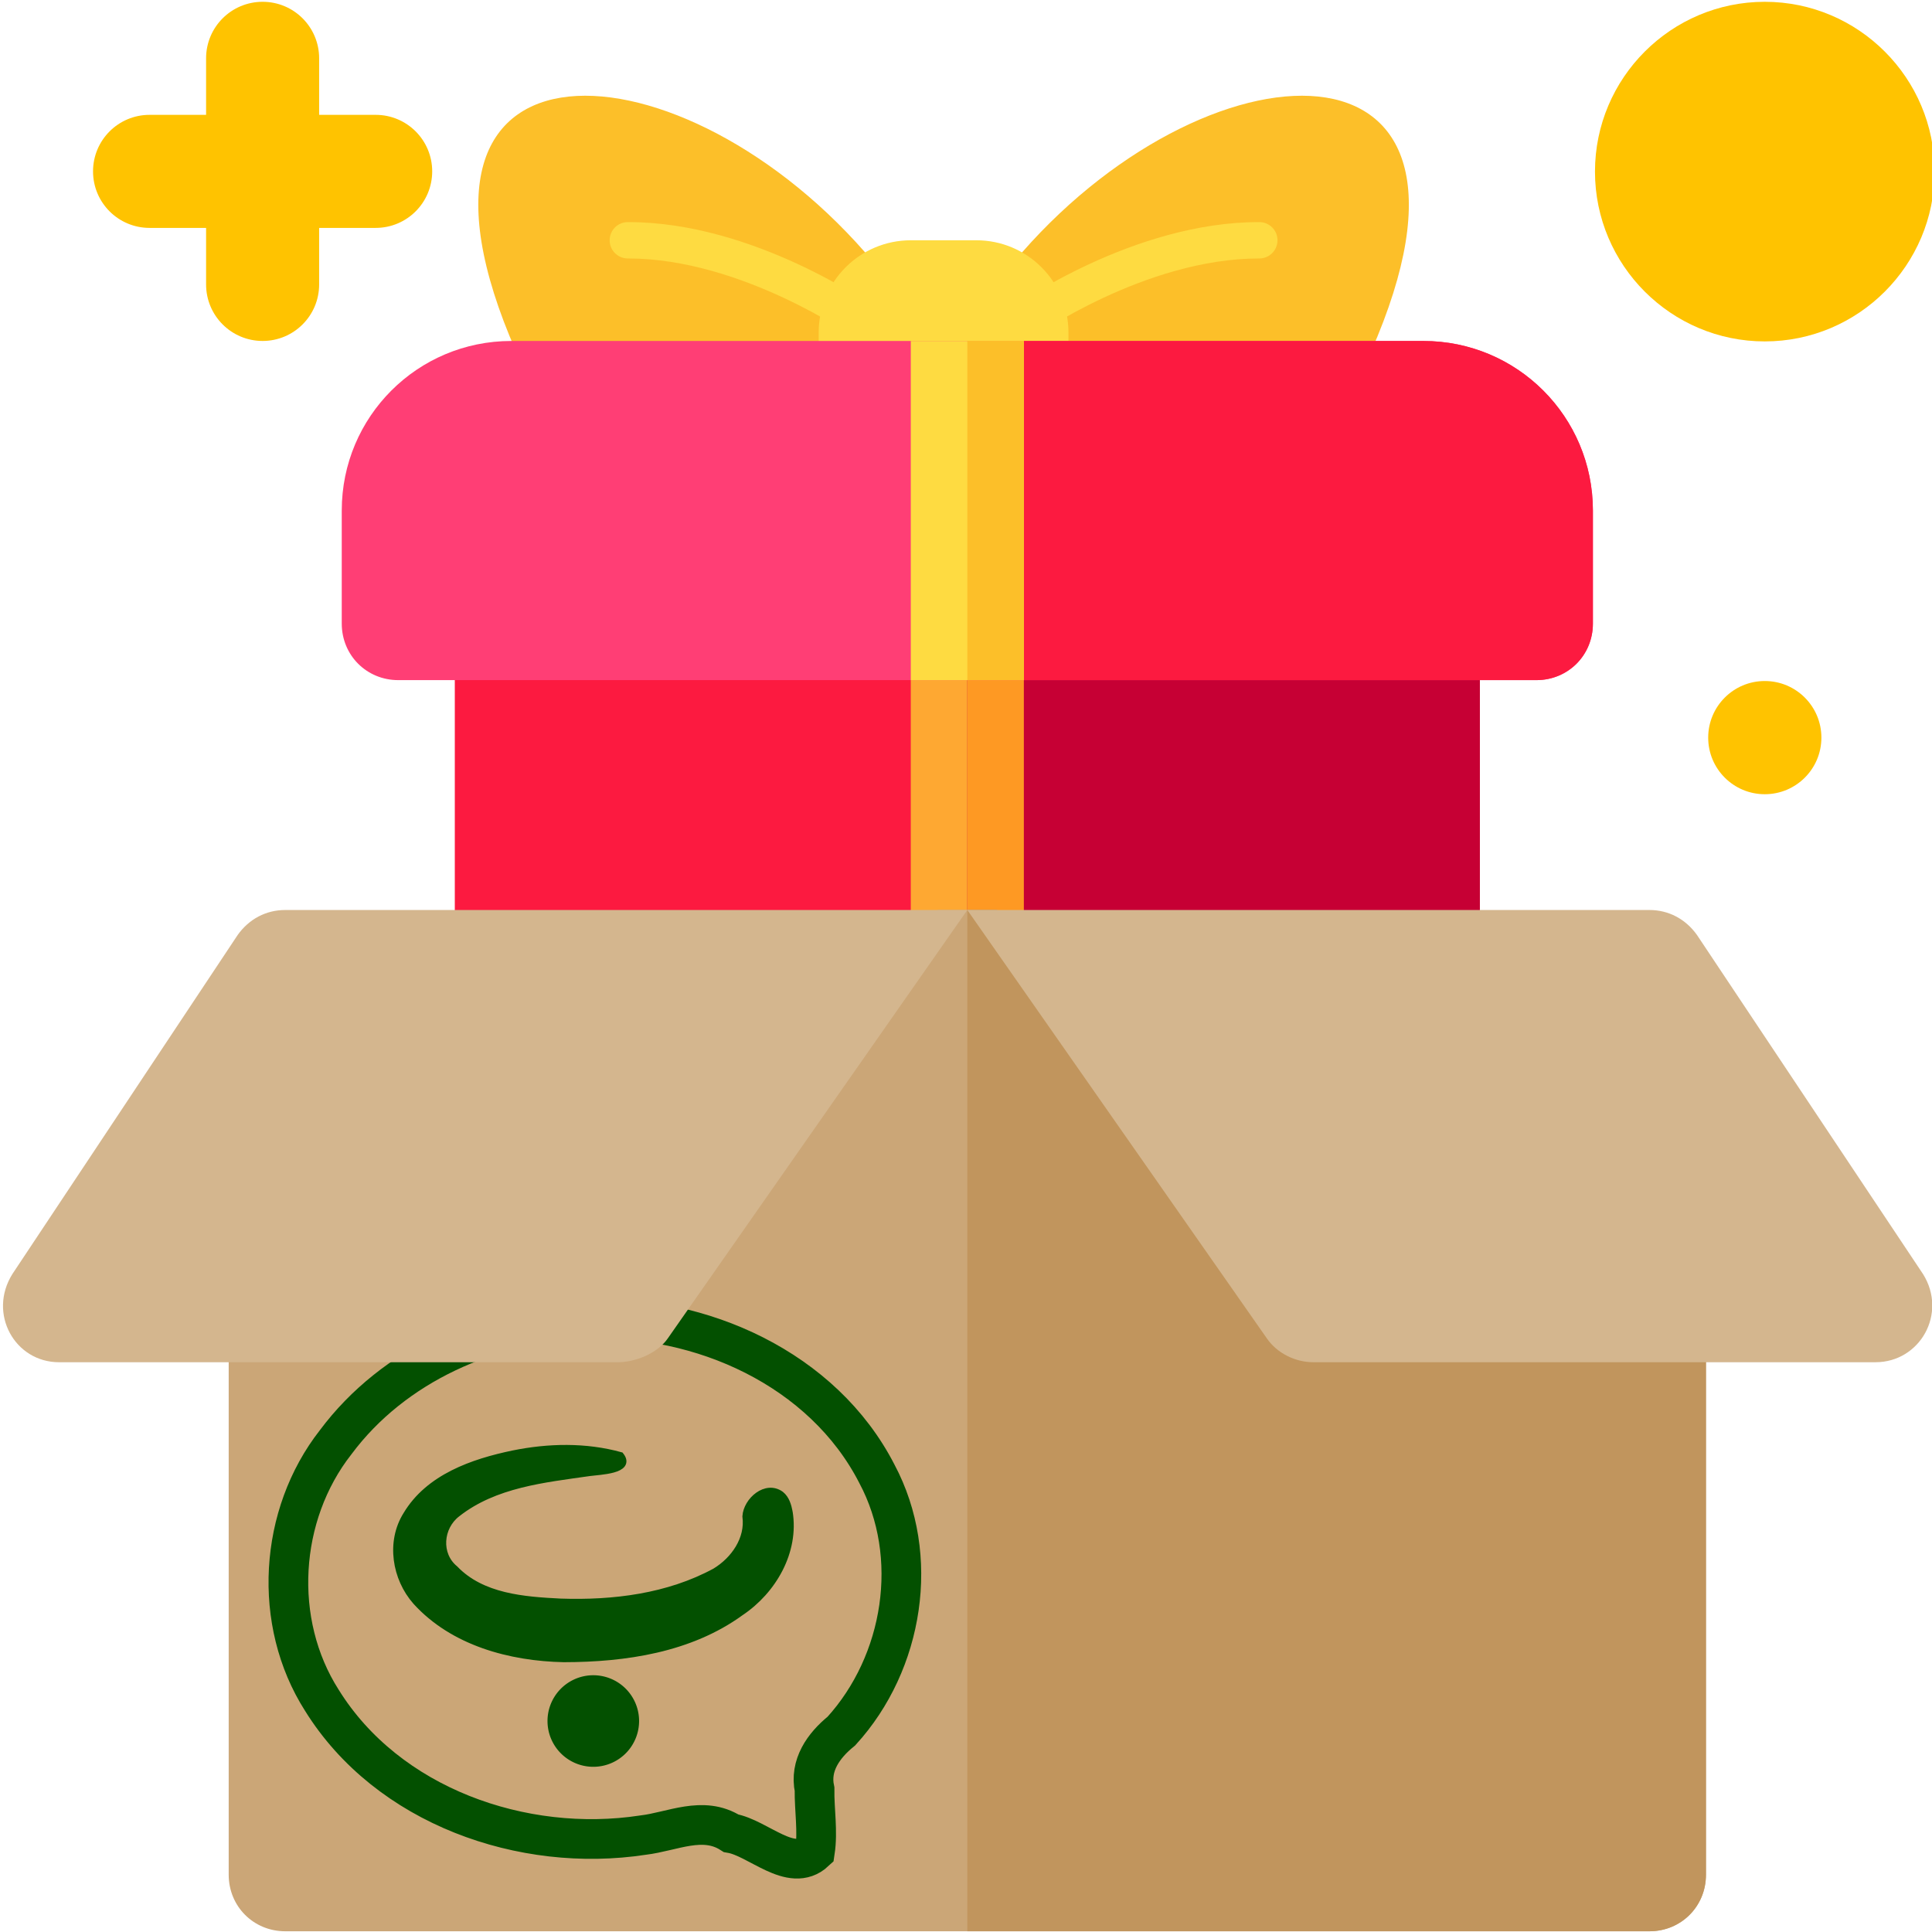 <?xml version="1.0" encoding="UTF-8" standalone="no"?>
<svg
   xmlns:dc="http://purl.org/dc/elements/1.1/"
   xmlns:cc="http://creativecommons.org/ns#"
   xmlns:rdf="http://www.w3.org/1999/02/22-rdf-syntax-ns#"
   xmlns:svg="http://www.w3.org/2000/svg"
   xmlns="http://www.w3.org/2000/svg"
   xmlns:sodipodi="http://sodipodi.sourceforge.net/DTD/sodipodi-0.dtd"
   xmlns:inkscape="http://www.inkscape.org/namespaces/inkscape"
   inkscape:export-ydpi="96"
   inkscape:export-xdpi="96"
   inkscape:export-filename="/Users/SaaMoj/Downloads/gifttt.png"
   width="128"
   height="128"
   version="1.1"
   id="svg91"
   sodipodi:docname="gift.svg"
   inkscape:version="1.0 (4035a4f, 2020-05-01)">
  <g
     id="svg_260"
     transform="matrix(0.25,0,0,0.25,-249.689,150.495)"
     stroke="null" />
  <g
     id="svg_261"
     transform="matrix(0.25,0,0,0.25,-249.689,150.495)"
     stroke="null" />
  <g
     id="svg_262"
     transform="matrix(0.25,0,0,0.25,-249.689,150.495)"
     stroke="null" />
  <g
     id="svg_263"
     transform="matrix(0.25,0,0,0.25,-249.689,150.495)"
     stroke="null" />
  <g
     id="svg_264"
     transform="matrix(0.25,0,0,0.25,-249.689,150.495)"
     stroke="null" />
  <g
     id="svg_265"
     transform="matrix(0.25,0,0,0.25,-249.689,150.495)"
     stroke="null" />
  <g
     id="svg_266"
     transform="matrix(0.25,0,0,0.25,-249.689,150.495)"
     stroke="null" />
  <g
     id="svg_267"
     transform="matrix(0.25,0,0,0.25,-249.689,150.495)"
     stroke="null" />
  <g
     id="svg_268"
     transform="matrix(0.25,0,0,0.25,-249.689,150.495)"
     stroke="null" />
  <g
     id="svg_269"
     transform="matrix(0.25,0,0,0.25,-249.689,150.495)"
     stroke="null" />
  <g
     id="svg_270"
     transform="matrix(0.25,0,0,0.25,-249.689,150.495)"
     stroke="null" />
  <g
     id="svg_271"
     transform="matrix(0.25,0,0,0.25,-249.689,150.495)"
     stroke="null" />
  <g
     id="svg_272"
     transform="matrix(0.25,0,0,0.25,-249.689,150.495)"
     stroke="null" />
  <g
     id="svg_273"
     transform="matrix(0.25,0,0,0.25,-249.689,150.495)"
     stroke="null" />
  <g
     id="svg_274"
     transform="matrix(0.25,0,0,0.25,-249.689,150.495)"
     stroke="null" />
  <defs
     id="defs95" />
  <sodipodi:namedview
     inkscape:document-rotation="0"
     pagecolor="#ffffff"
     bordercolor="#666666"
     borderopacity="1"
     objecttolerance="10"
     gridtolerance="10"
     guidetolerance="10"
     inkscape:pageopacity="0"
     inkscape:pageshadow="2"
     inkscape:window-width="1366"
     inkscape:window-height="715"
     id="namedview93"
     showgrid="false"
     inkscape:zoom="1.5114038"
     inkscape:cx="163.12195"
     inkscape:cy="61.133629"
     inkscape:window-x="0"
     inkscape:window-y="25"
     inkscape:window-maximized="0"
     inkscape:current-layer="svg91"
     inkscape:showpageshadow="false" />
  <!-- Created with Method Draw - http://github.com/duopixel/Method-Draw/ -->
  <g
     id="g16"
     transform="translate(-1293.824,118.972)">
    <title
       id="title10">background</title>
    <rect
       fill="none"
       id="canvas_background"
       height="514"
       width="514"
       y="-1"
       x="-1" />
    <g
       display="none"
       overflow="visible"
       y="0"
       x="0"
       height="100%"
       width="100%"
       id="canvasGrid">
      <rect
         fill="url(#gridpattern)"
         stroke-width="0"
         y="0"
         x="0"
         height="100%"
         width="100%"
         id="rect13" />
    </g>
  </g>
  <g
     stroke="null"
     transform="matrix(1.012,0,0,1.012,-1480.424,-83.224)"
     id="svg_127">
    <title
       stroke="null"
       transform="translate(-0.988,0) translate(0.988,0) translate(0.988,0) translate(0.988,0) translate(0.988,0) translate(0.988,0) translate(0.988,0) translate(0,-0.988) translate(-28.598,-25.298) translate(-1713.252,-1696.204) translate(1926.052,0) translate(0,1926.052) "
       id="title22">background</title>
    <rect
       stroke="null"
       x="188.141"
       y="202.561"
       width="514"
       height="514"
       id="svg_125"
       fill="none" />
  </g>
  <g
     id="g169"
     transform="matrix(0.25,0,0,0.25,159.856,13.841)">
    <g
       id="g286"
       transform="matrix(0.624,0,0,0.624,-481.956,50.415)">
      <g
         transform="translate(-107.621,-128.861)"
         id="g52">
        <path
           style="fill:#fcbf29;fill-opacity:1"
           d="M 222.684,66.544 C 140.505,-27.218 8.919,-31.366 77.573,115.524 l 50.06,23.908 h 75.333 l 53.036,-39.022 z"
           id="path48" />
        <path
           style="fill:#fcbf29;fill-opacity:1"
           d="m 289.318,66.544 c 82.179,-93.761 213.766,-97.909 145.111,48.981 l -50.06,23.908 H 309.036 L 256,100.411 Z"
           id="path50" />
      </g>
      <g
         transform="translate(-107.621,-128.861)"
         id="g60">
        <path
           style="fill:#fedb41;fill-opacity:1"
           d="m 222.74,104.229 c -1.55,0 -3.115,-0.466 -4.475,-1.433 v 0 c -0.474,-0.337 -47.927,-33.681 -96.197,-33.681 -0.055,0 -0.117,0.003 -0.156,0 -4.263,0 -7.72,-3.452 -7.726,-7.716 -0.006,-4.267 3.449,-7.73 7.715,-7.737 0.056,0 0.113,0 0.169,0 53.292,0 103.068,35.055 105.163,36.55 3.474,2.478 4.282,7.302 1.805,10.777 -1.508,2.113 -3.885,3.24 -6.298,3.24 z"
           id="path54" />
        <path
           style="fill:#fedb41;fill-opacity:1"
           d="m 289.262,104.229 c -2.414,0 -4.789,-1.127 -6.298,-3.241 -2.478,-3.475 -1.669,-8.299 1.805,-10.777 2.094,-1.494 51.874,-36.55 105.163,-36.55 0.059,0 0.109,0 0.169,0 4.267,0.006 7.721,3.47 7.715,7.737 -0.006,4.264 -3.465,7.715 -7.726,7.716 -0.049,0.002 -0.106,0 -0.157,0 -48.402,0 -95.719,33.341 -96.192,33.678 -1.36,0.97 -2.927,1.437 -4.479,1.437 z"
           id="path56" />
        <path
           style="fill:#fedb41;fill-opacity:1"
           d="m 269.918,61.388 h -27.833 c -21.605,0 -39.119,17.514 -39.119,39.118 v 38.926 H 309.037 V 100.506 C 309.036,78.903 291.522,61.388 269.918,61.388 Z"
           id="path58" />
      </g>
    </g>
    <g
       id="g94" />
    <g
       id="g96" />
    <g
       id="g98" />
    <g
       id="g100" />
    <g
       id="g102" />
    <g
       id="g104" />
    <g
       id="g106" />
    <g
       id="g108" />
    <g
       id="g110" />
    <g
       id="g112" />
    <g
       id="g114" />
    <g
       id="g116" />
    <g
       id="g118" />
    <g
       id="g120" />
    <g
       id="g122" />
  </g>
  <path
     style="fill:#fc1a40;stroke-width:0.25"
     d="M 94.298,37.57 H 33.877 c -2.098,0 -3.745,1.648 -3.745,3.745 v 22.72 c 0,2.098 1.648,3.745 3.745,3.745 h 60.421 c 2.098,0 3.745,-1.648 3.745,-3.745 V 41.315 c 0,-2.098 -1.648,-3.745 -3.745,-3.745 z"
     id="path171" />
  <path
     style="fill:#fea832;stroke-width:0.25"
     d="m 67.833,37.57 v 26.465 c 0,2.098 -1.648,3.745 -3.745,3.745 -2.098,0 -3.745,-1.648 -3.745,-3.745 V 37.57 Z"
     id="path173" />
  <path
     style="fill:#c60034;stroke-width:0.25"
     d="m 98.044,41.315 v 22.72 c 0,2.098 -1.648,3.745 -3.745,3.745 H 64.088 V 37.57 h 30.211 c 2.098,0 3.745,1.648 3.745,3.745 z"
     id="path175" />
  <path
     style="fill:#fe9923;stroke-width:0.25"
     d="m 67.833,37.57 v 26.465 c 0,2.098 -1.648,3.745 -3.745,3.745 V 37.57 Z"
     id="path177" />
  <path
     style="fill:#ff3e75;stroke-width:0.25"
     d="M 94.298,22.59 H 33.877 c -6.217,0 -11.235,5.018 -11.235,11.235 v 7.49 c 0,2.098 1.648,3.745 3.745,3.745 h 75.402 c 2.098,0 3.745,-1.648 3.745,-3.745 v -7.49 c 0,-6.217 -5.018,-11.235 -11.235,-11.235 z"
     id="path183" />
  <path
     style="fill:#fc1a40;stroke-width:0.25"
     d="m 105.534,33.825 v 7.49 c 0,2.098 -1.648,3.745 -3.745,3.745 H 64.088 V 22.59 h 30.211 c 6.217,0 11.235,5.018 11.235,11.235 z"
     id="path185" />
  <rect
     x="60.343"
     y="22.59"
     style="fill:#fedb41;stroke-width:0.25"
     width="7.49"
     height="22.471"
     id="rect187" />
  <rect
     x="64.089"
     y="22.59"
     style="fill:#fcbf29;stroke-width:0.25"
     width="3.745"
     height="22.471"
     id="rect189" />
  <path
     style="fill:#cba677;fill-opacity:1;stroke-width:0.25"
     d="m 109.279,82.761 c 2.098,0 3.745,1.648 3.745,3.745 v 37.701 c 0,2.098 -1.648,3.745 -3.745,3.745 H 18.897 c -2.098,0 -3.745,-1.648 -3.745,-3.745 V 86.506 c 0,-2.098 1.648,-3.745 3.745,-3.745 L 62.14,60.29 h 3.895 z"
     id="path191" />
  <path
     style="fill:#c1955d;fill-opacity:1;stroke-width:0.25"
     d="m 109.279,82.761 c 2.098,0 3.745,1.648 3.745,3.745 v 37.701 c 0,2.098 -1.648,3.745 -3.745,3.745 H 64.088 V 60.29 h 1.947 z"
     id="path193" />
  <path
     style="fill:#ffc300;fill-opacity:1;stroke-width:0.25"
     d="M 24.889,7.609 H 21.144 V 3.864 c 0,-2.07 -1.675,-3.745 -3.745,-3.745 -2.07,0 -3.745,1.675 -3.745,3.745 V 7.609 H 9.909 c -2.07,0 -3.745,1.675 -3.745,3.745 0,2.07 1.675,3.745 3.745,3.745 h 3.745 v 3.745 c 0,2.07 1.675,3.745 3.745,3.745 2.07,0 3.745,-1.675 3.745,-3.745 V 15.099 h 3.745 c 2.07,0 3.745,-1.675 3.745,-3.745 0,-2.07 -1.675,-3.745 -3.745,-3.745 z"
     id="path195" />
  <g
     id="g201"
     transform="matrix(0.25,0,0,0.25,0.192,0.119)">
    <circle
       style="fill:#ffc300;fill-opacity:1"
       cx="466.921"
       cy="195.001"
       r="15"
       id="circle197" />
    <path
       style="fill:#ffc300;fill-opacity:1"
       d="m 466.918,90.001 c -24.814,0 -45,-20.186 -45,-45 0,-24.814 20.186,-45 45,-45 24.814,0 45,20.186 45,45 0,24.814 -20.186,45 -45,45 z"
       id="path199" />
  </g>
  <path
     id="path11271"
     style="fill:none;fill-opacity:1;stroke:#035000;stroke-width:2.63;stroke-miterlimit:4;stroke-dasharray:none;stroke-opacity:1"
     d="m 38.829,87.39 c 7.595,-0.324 15.698,3.292 19.267,10.253 2.909,5.458 1.774,12.516 -2.35,17.043 -1.187,0.962 -2.116,2.27 -1.781,3.857 -0.018,1.372 0.231,2.774 0.027,4.126 -1.575,1.465 -3.762,-0.906 -5.557,-1.213 -1.868,-1.189 -3.885,-0.105 -5.841,0.126 -7.961,1.217 -16.914,-1.917 -21.271,-8.936 -3.296,-5.17 -2.856,-12.28 0.914,-17.093 3.844,-5.16 10.251,-7.966 16.591,-8.163 z" />
  <path
     style="fill:#d4b68e;fill-opacity:1;stroke-width:0.25"
     d="M 15.751,61.938 0.82,84.409 c -1.635,2.615 0.153,5.843 3.096,5.843 H 40.918 c 1.198,0 2.647,-0.599 3.32,-1.573 L 64.088,60.29 H 18.897 c -1.273,0 -2.397,0.599 -3.146,1.648 z"
     id="path203" />
  <g
     id="g207"
     transform="translate(0.533,0.118)" />
  <g
     id="g209"
     transform="translate(0.533,0.118)" />
  <g
     id="g211"
     transform="translate(0.533,0.118)" />
  <g
     id="g213"
     transform="translate(0.533,0.118)" />
  <g
     id="g215"
     transform="translate(0.533,0.118)" />
  <g
     id="g217"
     transform="translate(0.533,0.118)" />
  <g
     id="g219"
     transform="translate(0.533,0.118)" />
  <g
     id="g221"
     transform="translate(0.533,0.118)" />
  <g
     id="g223"
     transform="translate(0.533,0.118)" />
  <g
     id="g225"
     transform="translate(0.533,0.118)" />
  <g
     id="g227"
     transform="translate(0.533,0.118)" />
  <g
     id="g229"
     transform="translate(0.533,0.118)" />
  <g
     id="g231"
     transform="translate(0.533,0.118)" />
  <g
     id="g233"
     transform="translate(0.533,0.118)" />
  <g
     id="g235"
     transform="translate(0.533,0.118)" />
  <path
     style="fill:#d4b68e;fill-opacity:1;stroke-width:0.25"
     d="M 127.405,84.409 112.425,61.938 c -0.749,-1.048 -1.873,-1.648 -3.146,-1.648 H 64.088 l 19.849,28.388 c 0.674,0.974 1.873,1.573 3.071,1.573 h 37.251 c 2.943,0 4.781,-3.227 3.146,-5.843 z"
     id="path205" />
  <g
     id="g11279"
     transform="matrix(0.322,-0.011,0.011,0.322,-57.447,81.783)">
    <g
       style="font-style:normal;font-variant:normal;font-weight:normal;font-stretch:normal;font-size:35.251px;line-height:1.45;font-family:Aviny;-inkscape-font-specification:Aviny;text-align:end;text-anchor:end;white-space:pre;shape-inside:url(#rect3271);fill:#035000;fill-opacity:1;stroke:#035000;stroke-width:0.426;stroke-miterlimit:4;stroke-dasharray:none;stroke-opacity:1"
       id="g11275"
       transform="matrix(2.6,0,0,2.6,9046.603,-3001.883)"
       aria-label="ب"
       inkscape:export-xdpi="91.790001"
       inkscape:export-ydpi="91.790001">
      <path
         d="m -3349.295,1180.983 c 0.407,3.145 -1.494,6.178 -4.11,7.798 -4.108,2.776 -9.257,3.349 -14.098,3.192 -4.229,-0.23 -8.704,-1.596 -11.524,-4.923 -1.566,-1.897 -1.931,-4.782 -0.523,-6.869 1.865,-2.897 5.388,-3.98 8.603,-4.535 2.806,-0.47 5.739,-0.435 8.47,0.422 0.883,1.201 -1.696,1.179 -2.484,1.261 -3.627,0.393 -7.536,0.646 -10.584,2.88 -1.427,1.015 -1.688,3.18 -0.332,4.375 2.067,2.302 5.359,2.657 8.266,2.902 4.168,0.286 8.527,-0.1 12.309,-1.989 1.52,-0.849 2.756,-2.473 2.573,-4.288 0.123,-1.232 1.68,-2.513 2.819,-1.62 0.402,0.348 0.536,0.892 0.615,1.395 z"
         style="font-style:normal;font-variant:normal;font-weight:normal;font-stretch:normal;font-size:35.251px;font-family:Aviny;-inkscape-font-specification:Aviny;fill:#035000;fill-opacity:1;stroke:#035000;stroke-width:0.55;stroke-miterlimit:4;stroke-dasharray:none;stroke-opacity:1"
         id="path11273" />
    </g>
    <path
       id="path11277"
       style="fill:#035000;fill-opacity:1;stroke:none;stroke-width:1.993;stroke-linecap:round;stroke-linejoin:round;stroke-miterlimit:4;stroke-dasharray:none;stroke-opacity:1;paint-order:markers fill stroke"
       d="m 306.129,110.257 a 9.413,9.413 0 0 1 -9.408,9.414 9.413,9.413 0 0 1 -9.424,-9.414 9.413,9.413 0 0 1 9.424,-9.413 9.413,9.413 0 0 1 9.408,9.413 z"
       inkscape:export-xdpi="91.790001"
       inkscape:export-ydpi="91.790001" />
  </g>
</svg>
